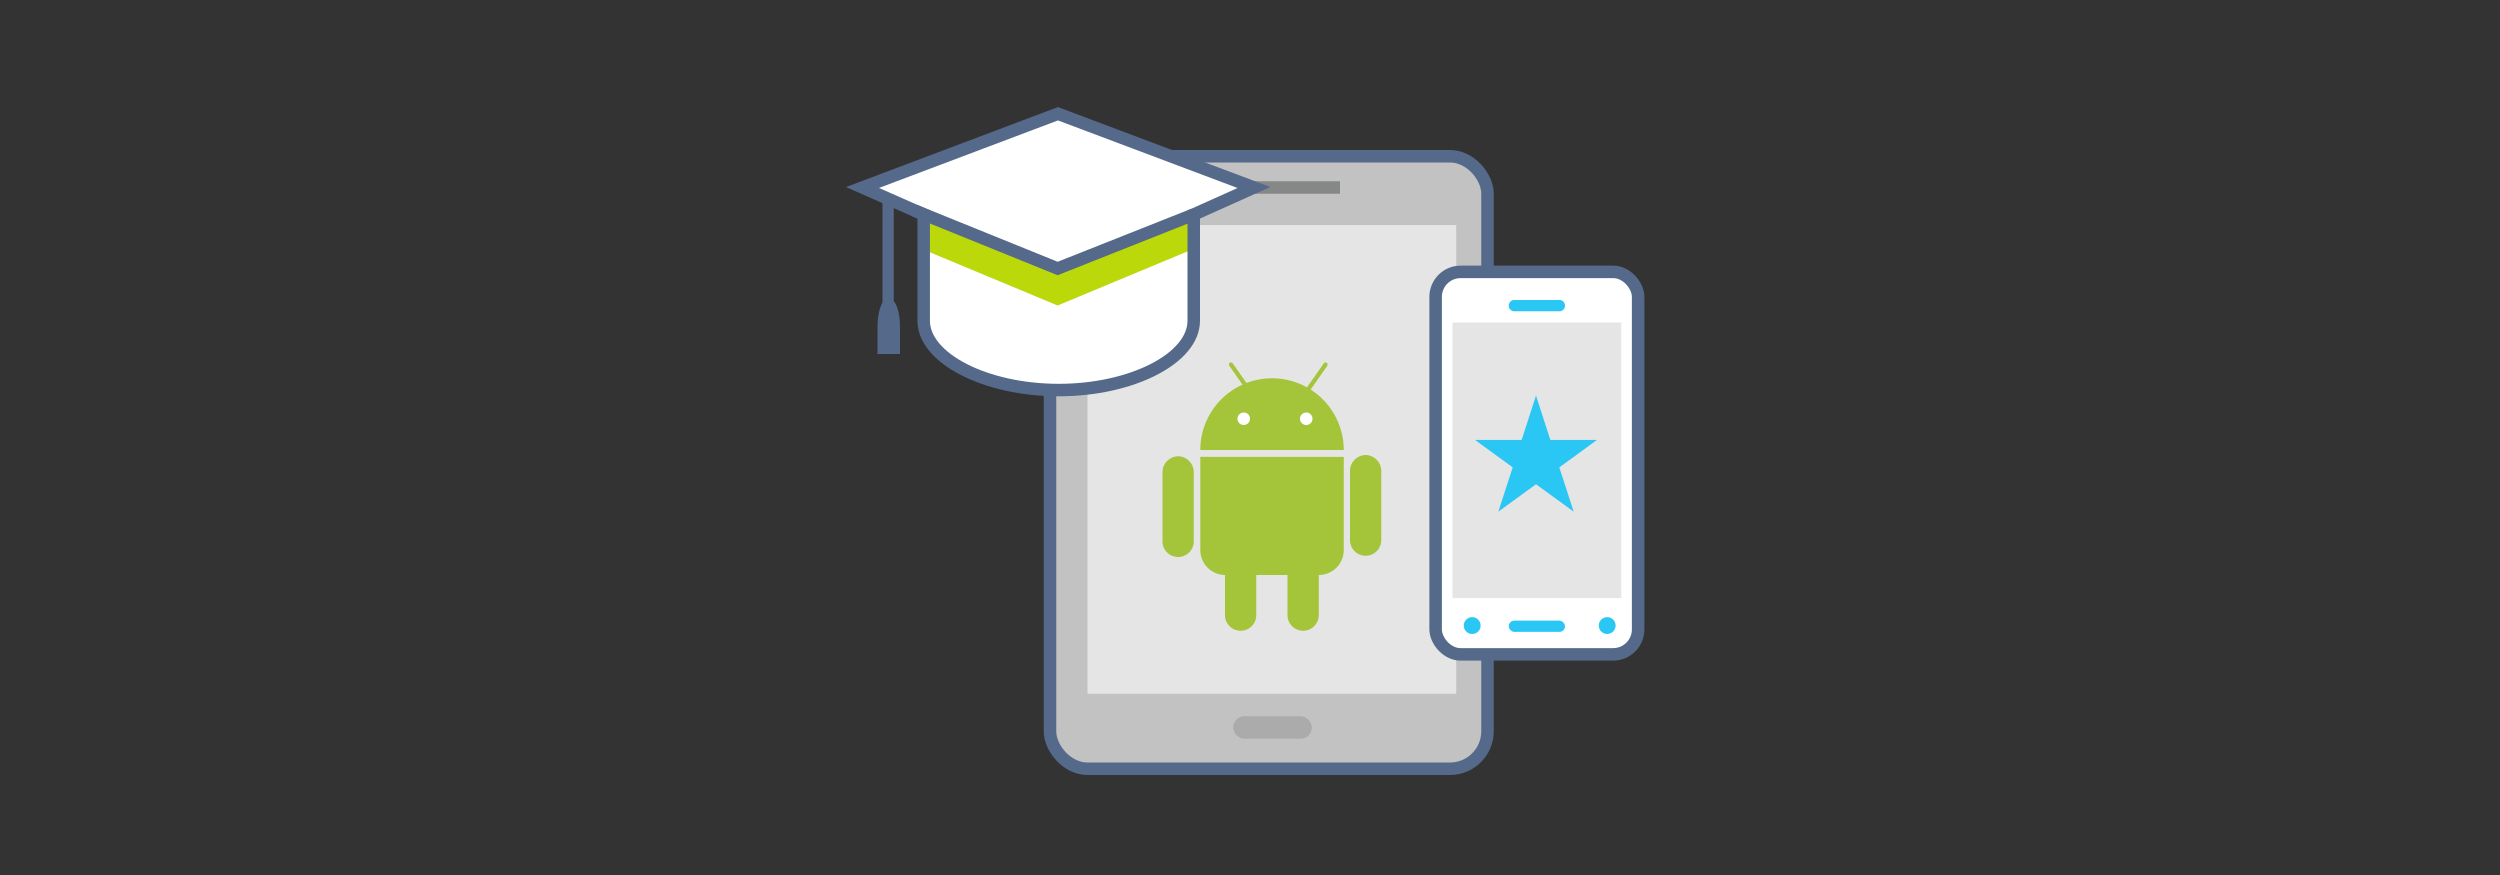 <svg xmlns="http://www.w3.org/2000/svg" viewBox="0 0 400 140">
  <rect x="0" y="0" width="400" height="140" fill="#333333" stroke="none"/>
  <defs>
    <style>
      .cls-1 {
        fill: #c2c2c2;
      }

      .cls-1, .cls-10, .cls-5 {
        stroke: #556a8a;
      }

      .cls-1, .cls-10, .cls-4, .cls-5 {
        stroke-miterlimit: 10;
        stroke-width: 2px;
      }

      .cls-2 {
        fill: #e5e5e5;
      }

      .cls-3 {
        fill: #ababab;
      }

      .cls-10, .cls-4 {
        fill: none;
      }

      .cls-4 {
        stroke: #868787;
      }

      .cls-5, .cls-8 {
        fill: #fff;
      }

      .cls-6 {
        fill: #2bc7f4;
      }

      .cls-7 {
        fill: #556a8a;
      }

      .cls-9 {
        fill: #bad80a;
      }

      .cls-11 {
        fill: #a4c439;
      }
    </style>
  </defs>
  <title>xamarin-android-ui</title>
  <g id="ICONS">
    <g>
      <g>
        <g>
          <rect class="cls-1" x="168" y="25" width="70" height="98" rx="6" ry="6"/>
          <rect class="cls-2" x="174" y="36" width="59" height="75"/>
          <rect class="cls-3" x="197.3" y="114.6" width="12.6" height="3.6" rx="1.8" ry="1.8"/>
          <line class="cls-4" x1="192.8" y1="30" x2="214.4" y2="30"/>
        </g>
        <g>
          <rect class="cls-5" x="229.7" y="43.5" width="32.4" height="61.2" rx="4" ry="4"/>
          <rect class="cls-2" x="232.4" y="51.6" width="27" height="44.1"/>
          <path class="cls-6" d="M249.67,49.8h-7.54a.92.92,0,0,1,0-1.8h7.54a.92.92,0,0,1,0,1.8Z"/>
          <circle class="cls-6" cx="235.55" cy="100.09" r="1.35"/>
          <circle class="cls-6" cx="257.15" cy="100.09" r="1.35"/>
          <rect class="cls-6" x="241.4" y="99.3" width="9" height="1.8" rx="0.9" ry="0.9"/>
          <polygon class="cls-6" points="245.76 63.3 248.06 70.39 255.52 70.39 249.49 74.78 251.79 81.87 245.76 77.48 239.73 81.87 242.03 74.78 236 70.39 243.46 70.39 245.76 63.3"/>
        </g>
        <g>
          <rect class="cls-7" x="141.2" y="29.1" width="1.8" height="27" rx="0.5" ry="0.5"/>
          <polygon class="cls-2" points="137.9 30 169.22 18.2 199.46 30 169.22 42.96 137.9 30"/>
          <path class="cls-8" d="M200.54,30,169.22,18.2,137.9,30l9.72,4.32v17c0,6,9.89,11.09,21.6,11.09s21.6-5.08,21.6-11.09v-17Z"/>
          <polygon class="cls-9" points="190.92 34.07 169.22 43.43 147.62 34.48 147.62 39.88 169.22 48.88 190.82 39.88 190.92 34.07"/>
          <path class="cls-10" d="M200.63,30,169.27,18.2,138,30l9.79,4.32v17c0,6,9.89,11.09,21.6,11.09S191,57.33,191,51.32v-17Z"/>
          <path class="cls-7" d="M140.4,56.64V52.32c0-2.38.65-4.32,1.44-4.32h.72c.79,0,1.44,1.94,1.44,4.32v4.32Z"/>
          <polyline class="cls-10" points="146.31 33.68 169.22 42.96 191 34.32"/>
        </g>
      </g>
      <g>
        <rect class="cls-11" x="198.17" y="57.49" width="0.67" height="6.07" rx="0.34" ry="0.34" transform="translate(1.18 124.81) rotate(-35)"/>
        <rect class="cls-11" x="210.21" y="57.49" width="0.68" height="6.07" rx="0.34" ry="0.34" transform="translate(348.3 230.88) rotate(-145)"/>
        <g>
          <path class="cls-11" d="M188.5,73a2.56,2.56,0,0,0-2.5,2.62v11a2.5,2.5,0,1,0,5,0v-11A2.56,2.56,0,0,0,188.5,73"/>
          <path class="cls-11" d="M198.5,84.8a2.56,2.56,0,0,0-2.5,2.62v11a2.5,2.5,0,1,0,5,0v-11a2.56,2.56,0,0,0-2.5-2.62"/>
          <path class="cls-11" d="M208.5,84.8a2.56,2.56,0,0,0-2.5,2.62v11a2.5,2.5,0,1,0,5,0v-11a2.56,2.56,0,0,0-2.5-2.62"/>
          <path class="cls-11" d="M218.5,72.8a2.56,2.56,0,0,0-2.5,2.62v11a2.5,2.5,0,1,0,5,0v-11a2.56,2.56,0,0,0-2.5-2.62"/>
        </g>
        <path class="cls-11" d="M192.05,88A4,4,0,0,0,196,92h15.08A4,4,0,0,0,215,88V73.1H192.05Z"/>
        <path class="cls-11" d="M215,72a11.47,11.47,0,0,0-22.95,0Z"/>
        <path class="cls-8" d="M209,68a1,1,0,1,1,1-1,1,1,0,0,1-1,1"/>
        <path class="cls-8" d="M199,68a1,1,0,1,1,1-1,1,1,0,0,1-1,1"/>
      </g>
    </g>
  </g>
</svg>
